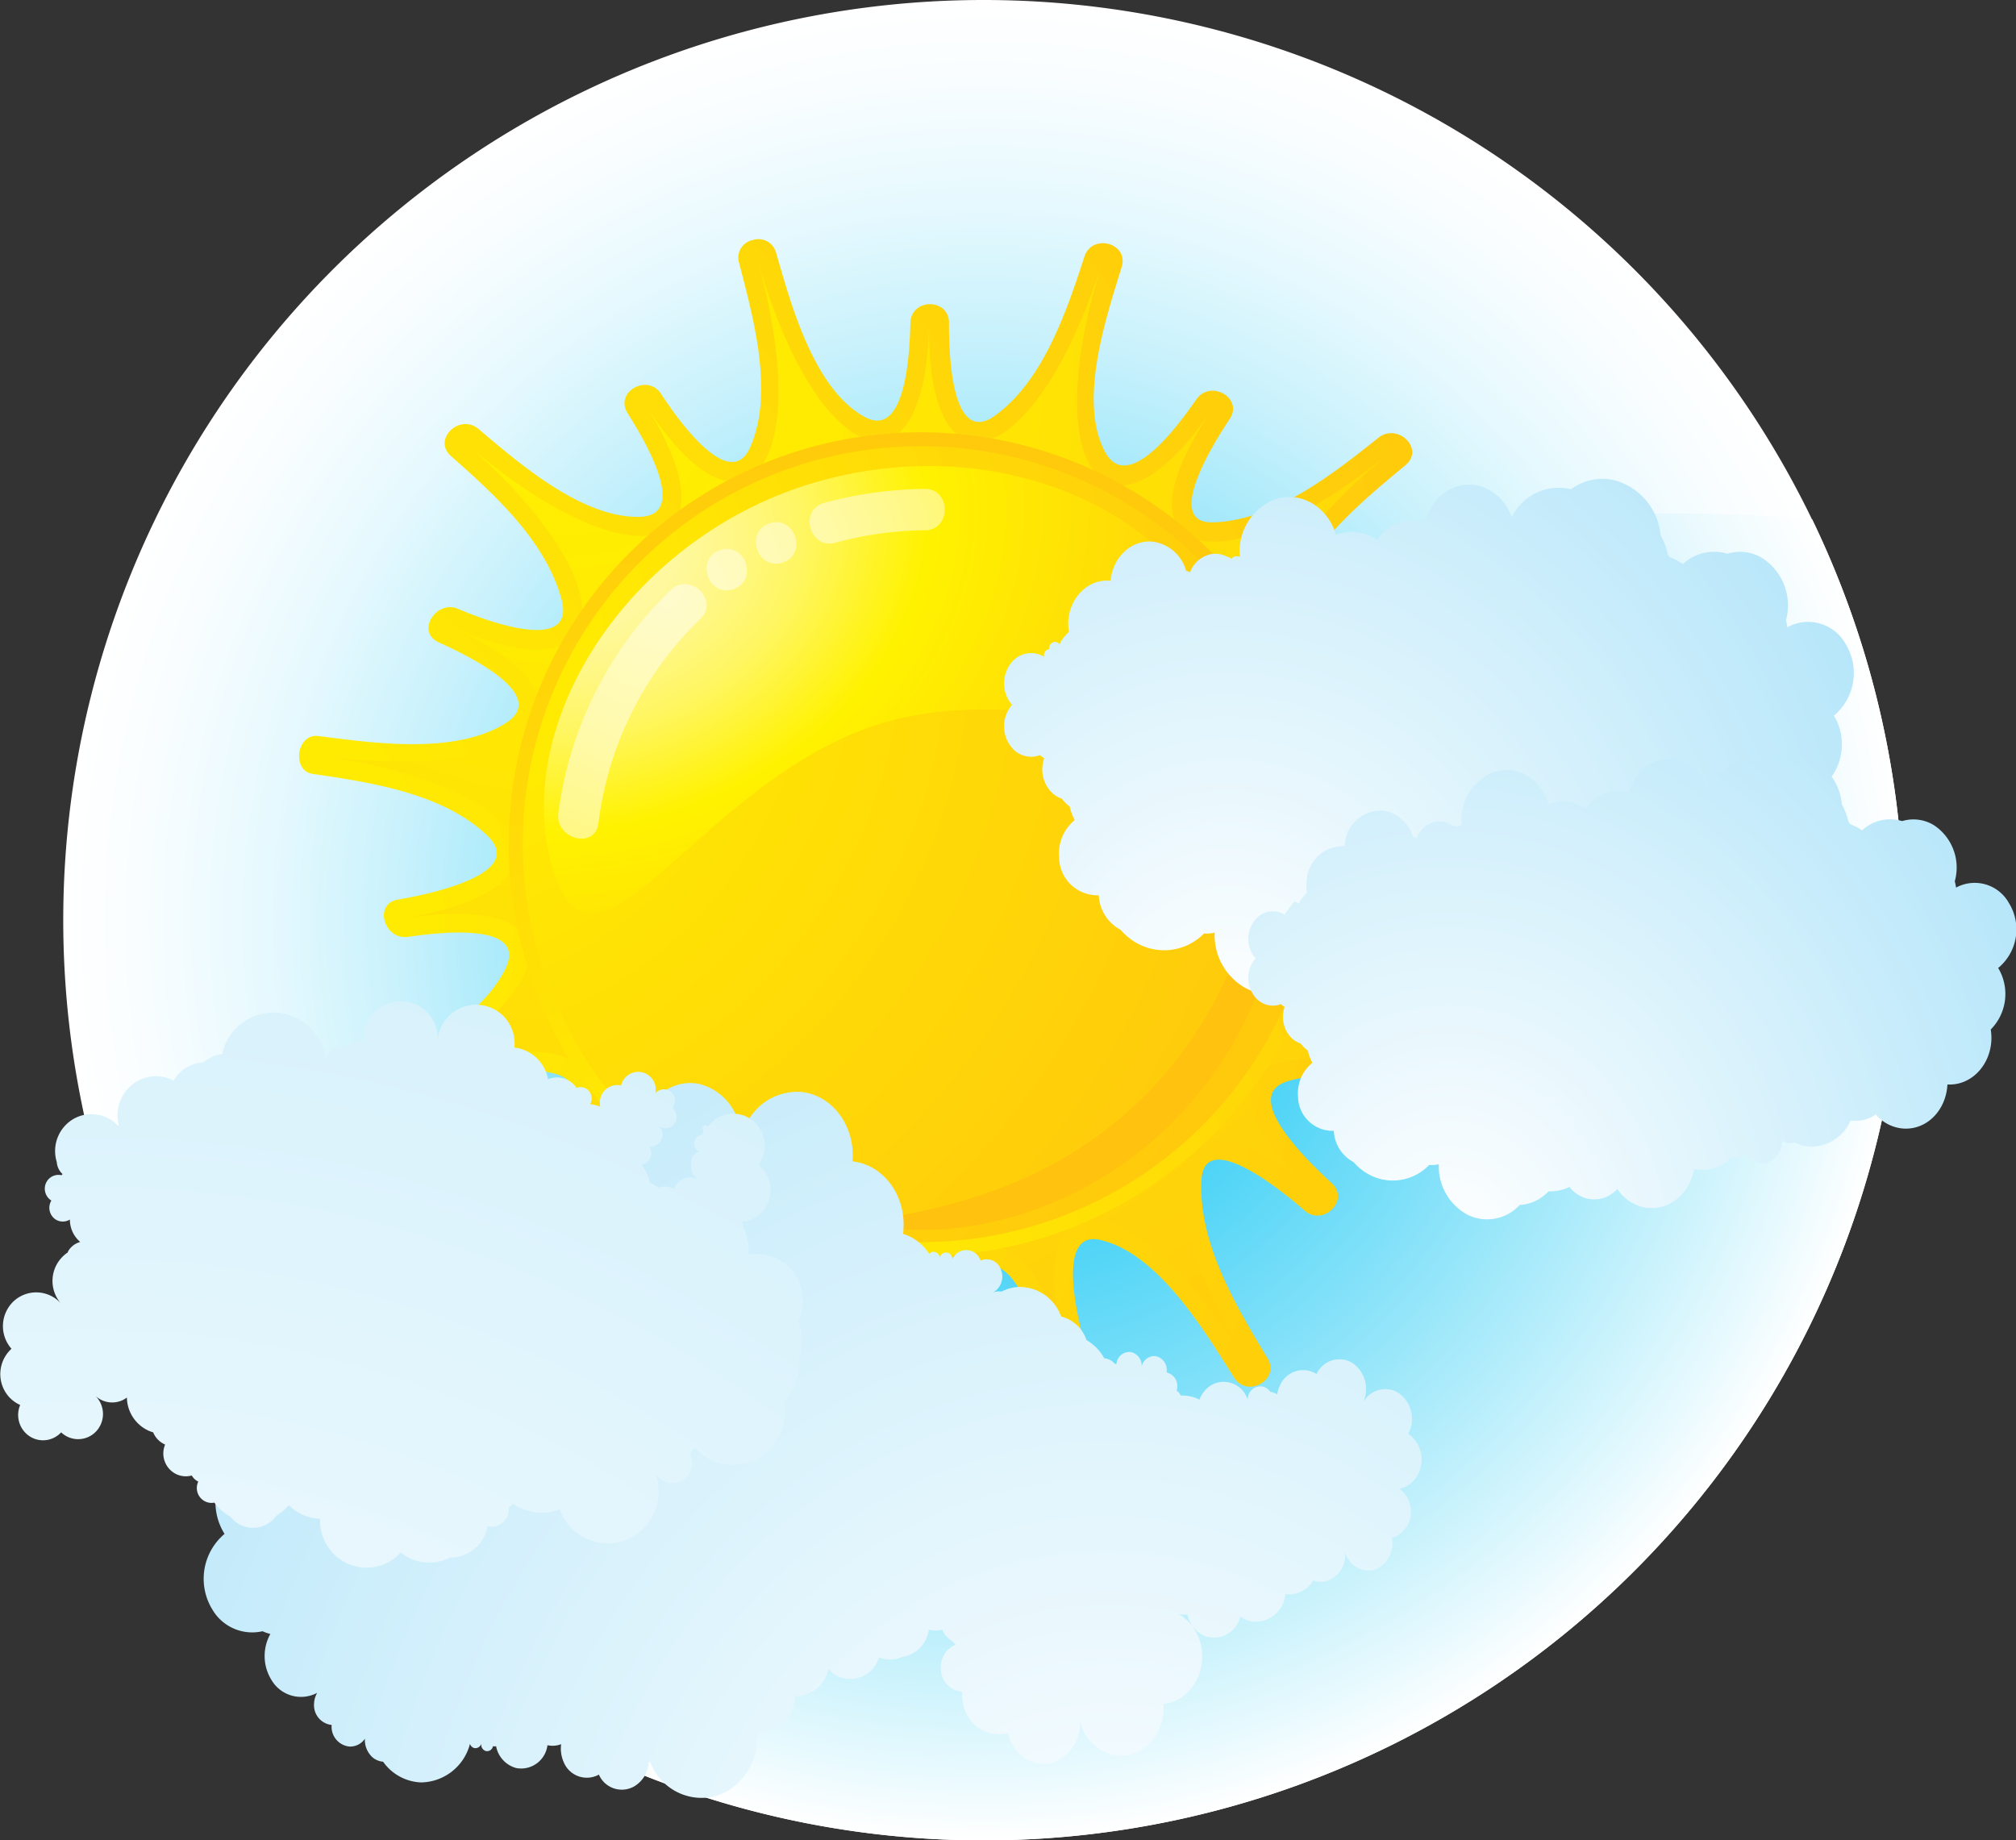 <svg xmlns="http://www.w3.org/2000/svg" xmlns:xlink="http://www.w3.org/1999/xlink" viewBox="0 0 257.85 235.41"><rect x="0" y="0" width="257.85" height="235.41" fill="#333333" stroke="none"/><defs><style>.a{fill:url(#a);}.b{fill:url(#b);}.c{fill:url(#c);}.d{fill:url(#d);}.e{fill:url(#e);}.f{fill:url(#g);}.g{fill:url(#h);}.h{fill:url(#i);}.i{fill:url(#j);}.j{fill:url(#k);}.k{fill:url(#l);}.l{fill:url(#m);}.m{fill:#ffc20e;}.n{fill:url(#n);}.o{fill:url(#o);}.p{fill:url(#p);}.q{fill:url(#q);}</style><radialGradient id="a" cx="125.81" cy="117.7" r="117.7" gradientUnits="userSpaceOnUse"><stop offset="0" stop-color="#00c1f3"/><stop offset="0.1" stop-color="#26caf5"/><stop offset="0.29" stop-color="#67daf8"/><stop offset="0.47" stop-color="#9de7fa"/><stop offset="0.63" stop-color="#c7f1fc"/><stop offset="0.78" stop-color="#e6f9fe"/><stop offset="0.91" stop-color="#f8fdff"/><stop offset="1" stop-color="#fff"/></radialGradient><radialGradient id="b" cx="125.81" cy="117.7" r="117.71" gradientUnits="userSpaceOnUse"><stop offset="0" stop-color="#00c1f3"/><stop offset="0.37" stop-color="#69dbf8"/><stop offset="0.68" stop-color="#baeefc"/><stop offset="0.89" stop-color="#ecfafe"/><stop offset="1" stop-color="#fff"/></radialGradient><radialGradient id="c" cx="125.81" cy="117.7" r="117.7" gradientUnits="userSpaceOnUse"><stop offset="0" stop-color="#00c1f3"/><stop offset="0.1" stop-color="#11c5f4"/><stop offset="0.3" stop-color="#3ed0f6"/><stop offset="0.58" stop-color="#87e2f9"/><stop offset="0.93" stop-color="#e9fafe"/><stop offset="1" stop-color="#fff"/></radialGradient><radialGradient id="d" cx="19.53" cy="119.1" r="211.33" gradientUnits="userSpaceOnUse"><stop offset="0" stop-color="#fff200"/><stop offset="1" stop-color="#ffc20e"/></radialGradient><radialGradient id="e" cx="139.67" cy="76.31" r="199.3" gradientTransform="matrix(0.96, -0.27, 0.27, 0.96, -81.55, 14.28)" xlink:href="#d"/><radialGradient id="g" cx="115.58" cy="407.71" r="146.41" gradientTransform="matrix(-0.24, -0.97, 0.97, -0.24, -280.17, 383.9)" xlink:href="#d"/><radialGradient id="h" cx="110.76" cy="101.4" r="141.44" gradientTransform="matrix(0.96, -0.27, 0.27, 0.96, -81.55, 14.28)" xlink:href="#d"/><radialGradient id="i" cx="135.33" cy="54.4" r="144.39" gradientTransform="matrix(0.96, -0.27, 0.22, 0.76, -67.39, 65.56)" gradientUnits="userSpaceOnUse"><stop offset="0.01" stop-color="#fff9b0"/><stop offset="0.04" stop-color="#fff9ab"/><stop offset="0.09" stop-color="#fff89c"/><stop offset="0.14" stop-color="#fff783"/><stop offset="0.2" stop-color="#fff661"/><stop offset="0.25" stop-color="#fff435"/><stop offset="0.31" stop-color="#fff200"/><stop offset="0.71" stop-color="#ffc20e"/></radialGradient><radialGradient id="j" cx="144.33" cy="104.48" r="188.54" gradientTransform="matrix(0.96, -0.27, 0.27, 0.96, -81.55, 14.28)" gradientUnits="userSpaceOnUse"><stop offset="0.01" stop-color="#fffbca"/><stop offset="0.04" stop-color="#fffbc1"/><stop offset="0.11" stop-color="#fffaaa"/><stop offset="0.18" stop-color="#fff883"/><stop offset="0.27" stop-color="#fff54d"/><stop offset="0.37" stop-color="#fff20a"/><stop offset="0.39" stop-color="#fff200"/><stop offset="0.71" stop-color="#ffc20e"/></radialGradient><radialGradient id="k" cx="144.32" cy="104.48" r="188.6" xlink:href="#j"/><radialGradient id="l" cx="144.32" cy="104.48" r="188.55" xlink:href="#j"/><radialGradient id="m" cx="144.32" cy="104.48" r="188.56" xlink:href="#j"/><radialGradient id="n" cx="-291.71" cy="282.58" r="261.11" gradientTransform="matrix(-1, 0, 0, 1.12, -150.12, -59.04)" gradientUnits="userSpaceOnUse"><stop offset="0" stop-color="#fff"/><stop offset="1" stop-color="#85d5f6"/></radialGradient><radialGradient id="o" cx="5.46" cy="320.68" r="496.98" gradientTransform="translate(5.71 -59.04) scale(1.11 1.12)" xlink:href="#n"/><radialGradient id="p" cx="157.89" cy="170.45" r="153.56" gradientTransform="translate(-0.94 -59.04) scale(1 1.12)" xlink:href="#n"/><radialGradient id="q" cx="186.27" cy="195.59" r="138.78" gradientTransform="translate(-0.94 -59.04) scale(1 1.12)" xlink:href="#n"/></defs><title>Asset 1</title><path class="a" d="M243.51,117.71A117.71,117.71,0,1,1,125.81,0,117.7,117.7,0,0,1,243.51,117.71Z"/><path class="b" d="M46.71,204.87a211.86,211.86,0,0,1,195.59-70.3,118,118,0,0,0-10.52-68.15c-5.82-.48-11.71-.74-17.66-.74A211.67,211.67,0,0,0,26,180.16,117.92,117.92,0,0,0,46.71,204.87Z"/><path class="c" d="M46.71,204.87a117.7,117.7,0,0,0,195.59-70.3,211.86,211.86,0,0,0-195.59,70.3Z"/><path class="d" d="M196,95.66c-7.62.79-17.23,1.78-24.22-2.17-6.13-3.45,6.9-9.18,9.15-10.16,2.56-1.1.69-5.55-1.9-4.51s-15.27,6.17-14.13-.69c1.25-7.54,9.43-14.09,14.88-18.64,2.47-2.06-1-5.46-3.49-3.49-5.77,4.62-13.39,10.62-21.17,10.82-6.65.17.85-11.26,2.17-13.24,1.77-2.68-2.47-5.07-4.27-2.5-1.67,2.37-8.58,12.39-11.65,6.78-3.55-6.49.15-17.35,2.1-23.72.93-3.06-3.79-4.32-4.77-1.31-2.25,6.89-5.23,15.84-11.42,20.32-5.85,4.23-5.91-9.09-5.9-11.85,0-3.19-4.85-3.18-4.94,0-.08,2.7-.34,15-5.81,12.05-6.56-3.56-9.47-14.49-11.36-21a2.33,2.33,0,0,0-3-1.64,2.29,2.29,0,0,0-1.73,2.95C96.34,40.65,99,50.06,96,57.1c-2.71,6.41-10-4.51-11.45-6.72-1.74-2.65-6-.24-4.27,2.49,1.51,2.43,8.21,13,1.6,13.24-7.4.22-15.54-6.89-20.7-11.26-2.41-2-5.9,1.37-3.5,3.49,5.57,4.91,12,10.76,14.09,18.14,2.19,7.57-10.43,2.59-13.2,1.4s-5.41,2.92-2.49,4.27c2.69,1.24,14.52,6.58,8.63,10.33-6.46,4.11-17,2.56-24,1.67C37.91,93.8,37.27,98.6,40,99c7.41,1.07,16.66,2.47,22.32,7.88,5.39,5.15-8.74,7.74-11.43,8.19-3.16.54-1.77,5.22,1.32,4.77s15.67-2.19,12.35,4.25c-3.51,6.83-12.75,11.06-19.28,14.2-2.89,1.39-.37,5.58,2.49,4.27,6.66-3.05,15.77-7.16,23.3-5.19,6.36,1.68-4.16,11.4-5.86,12.95-2.38,2.16,1.1,5.56,3.49,3.5,2-1.75,12.26-10.59,13-3.55.79,7.75-4.8,16.38-8.67,22.6-1.69,2.72,2.54,5.15,4.27,2.49,4-6.16,9.26-14.26,16.5-17,6.9-2.64,3.18,11.29,2.46,13.88-.85,3.09,3.84,4.36,4.77,1.32.74-2.45,4.42-15.11,8.85-10.72,5.43,5.4,5.07,17.29,5.1,24.18,0,3.19,4.9,3.18,4.94,0,.1-7.7.38-16.82,4.84-23.45,4.2-6.25,8.72,8.1,9.39,10.36.9,3,5.59,1.77,4.76-1.32-.68-2.51-4.27-15.39,1.82-14,7.45,1.69,13.44,11.82,17.12,17.61,1.7,2.68,5.93.25,4.26-2.49-4-6.63-8.84-14.7-8.44-22.77.36-7.15,11.55,2.44,13.18,3.88,2.37,2.1,5.84-1.31,3.49-3.49-2-1.85-12-11-5.76-13C171.72,136,181.83,141,188,144c2.85,1.36,5.36-2.84,2.5-4.27-6.86-3.42-14.91-7.55-19.07-14.3s9.87-4.68,12.58-4.25c3.1.51,4.47-4.17,1.32-4.76-2.69-.51-15.23-2.62-12.18-7.6,3.8-6.2,16.56-7.4,22.81-8.17C199.06,100.22,199.14,95.32,196,95.66Z"/><path class="e" d="M96.83,33.06c7.56,26.67,21.63,31.94,22,8.24C118.46,65,132.65,60,141,33.49c-8.38,26.51.61,38.56,14.07,18.84-13.46,19.72,1.17,23.18,22.88,5.42-21.71,17.76-20.66,32.76,1.65,23.45-22.31,9.31-11.87,20.13,16.32,16.93-28.19,3.2-35.41,16.39-11.29,20.62-24.12-4.23-21.2,10.51,4.58,23.07-25.78-12.56-39-5.37-20.65,11.24-18.33-16.61-23.84-2.62-8.62,21.88-15.22-24.5-30.21-25.59-23.45-1.71-6.76-23.88-19-15.1-19.08,13.75.12-28.85-11.9-37.87-18.81-14.12,6.91-23.75-8.11-23-23.48,1.25,15.37-24.2,10.14-38.29-8.19-22,18.33-16.25,5.27-23.7-20.42-11.64,25.69-12.06,28.9-26.74,5-23,23.88-3.77,16.92-17.09-10.89-20.84C68.48,100.37,79.12,89.75,57.32,80c21.8,9.74,23.15-5.24,2.1-23.42,21,18.18,35.74,15,23-5C95.16,71.6,104.39,59.73,96.83,33.06Z"/><path class="e" d="M96.83,33.06c7.56,26.67,21.63,31.94,22,8.24C118.46,65,132.65,60,141,33.49c-8.38,26.51.61,38.56,14.07,18.84-13.46,19.72,1.17,23.18,22.88,5.42-21.71,17.76-20.66,32.76,1.65,23.45-22.31,9.31-11.87,20.13,16.32,16.93-28.19,3.2-35.41,16.39-11.29,20.62-24.12-4.23-21.2,10.51,4.58,23.07-25.78-12.56-39-5.37-20.65,11.24-18.33-16.61-23.84-2.62-8.62,21.88-15.22-24.5-30.21-25.59-23.45-1.71-6.76-23.88-19-15.1-19.08,13.75.12-28.85-11.9-37.87-18.81-14.12,6.91-23.75-8.11-23-23.48,1.25,15.37-24.2,10.14-38.29-8.19-22,18.33-16.25,5.27-23.7-20.42-11.64,25.69-12.06,28.9-26.74,5-23,23.88-3.77,16.92-17.09-10.89-20.84C68.48,100.37,79.12,89.75,57.32,80c21.8,9.74,23.15-5.24,2.1-23.42,21,18.18,35.74,15,23-5C95.16,71.6,104.39,59.73,96.83,33.06Z"/><path class="f" d="M105.2,56.82a52.7,52.7,0,1,1-38.61,63.74A52.69,52.69,0,0,1,105.2,56.82Z"/><path class="g" d="M166.76,94.13A50.91,50.91,0,1,1,103.9,59,50.9,50.9,0,0,1,166.76,94.13Z"/><path class="h" d="M157.34,84.52c5.32,18.78-20.37,1.15-44,7.84S75.93,129.6,70.61,110.81s10.4-42.52,34-49.21S152,65.73,157.34,84.52Z"/><path class="i" d="M106.82,69.43a44.9,44.9,0,0,1,11.47-1.6c3.42,0,3.37-5.32,0-5.29a50.9,50.9,0,0,0-12.87,1.79c-3.3.9-1.85,6,1.44,5.1Z"/><path class="j" d="M100,72c3.28-.93,1.84-6-1.45-5.09s-1.84,6,1.45,5.09Z"/><path class="k" d="M93.68,75.41c3.28-.92,1.84-6-1.44-5.09s-1.85,6,1.44,5.09Z"/><path class="l" d="M76.54,105.33A43.76,43.76,0,0,1,89.6,79.14c2.44-2.38-1.37-6-3.82-3.67A48.27,48.27,0,0,0,71.42,104c-.44,3.34,4.68,4.7,5.12,1.32Z"/><path class="m" d="M150,143.53c-16.93,16.85-37.91,14.05-37.08,12.9-.37-1.55,18.6-1.21,33.61-16.37s14.83-34,16.38-33.62C164.07,105.62,166.87,126.6,150,143.53Z"/><path class="n" d="M28.72,196.21a7.66,7.66,0,0,1-.58-7,5.87,5.87,0,0,1,1.29-3.57,6,6,0,0,1-.33-7.81,4.58,4.58,0,0,1,5.49-1.42,1.14,1.14,0,0,1,.51-.91,1.21,1.21,0,0,1,.39-1.52,1,1,0,0,1,1.36.44,1.18,1.18,0,0,1,.38-1.51.9.9,0,0,1,1,0,5.22,5.22,0,0,1,.84-4.37,4.07,4.07,0,0,1,3.5-1.71,5,5,0,0,1,1.87-1c-.78-3.24.94-6.57,3.83-7.44a5.25,5.25,0,0,1,6.28,3.21,4.86,4.86,0,0,1,2.11-5.18,3.86,3.86,0,0,1,5.2,1.28,1.42,1.42,0,0,1,1.38-1.18,1.44,1.44,0,0,1,1.42-1.5,1.07,1.07,0,0,1,.41.08,8.33,8.33,0,0,1,1.51-9.27,6.31,6.31,0,0,1,9.61.66,6.42,6.42,0,0,1,1.48-1.12,5.83,5.83,0,0,1,4.23-.81c.61-3.95,4-6.6,7.47-5.92a7,7,0,0,1,5.33,6.25L95,145a7.25,7.25,0,0,1,7.52-5.32c4,.44,6.9,4.41,6.51,8.88,4,.43,6.9,4.41,6.51,8.87a2.73,2.73,0,0,1-.05.4,5.87,5.87,0,0,1,2.45,1.46,6.27,6.27,0,0,1,.9,1.1.77.77,0,0,1,.62-.26.86.86,0,0,1,.75,1,.8.8,0,1,1,1.59-.06,2.1,2.1,0,0,1,1-1,1.92,1.92,0,0,1,2.61,1.18,1.93,1.93,0,0,1,2.62,1.19,2.34,2.34,0,0,1-1.06,2.92,1.87,1.87,0,0,1,1.13-.14,5.2,5.2,0,0,1,2.21-.6,5.66,5.66,0,0,1,5.41,3.79,4.55,4.55,0,0,1,3.24,3,6.06,6.06,0,0,1,2.27,2.33,2,2,0,0,1,1.36.72h.21a1.66,1.66,0,0,1,1.86-1.51A1.79,1.79,0,0,1,146,175a1.65,1.65,0,0,1,1.85-1.52,1.79,1.79,0,0,1,1.35,2.07,1.81,1.81,0,0,1,1.36,2.08,2.61,2.61,0,0,1-.06.27l.14.09a1.12,1.12,0,0,1,.36.52,5.08,5.08,0,0,1,2.42.52,3.57,3.57,0,0,1,1.8-2,3.22,3.22,0,0,1,4.36,2,1.68,1.68,0,0,1,1.7-1.7,1.63,1.63,0,0,1,1.21.73l.15,0a3,3,0,0,1,.71.3,4.26,4.26,0,0,1,.4-1.22,3.21,3.21,0,0,1,4.64-1.38,3.2,3.2,0,0,1,4.64-1.38,4.07,4.07,0,0,1,1.23,5.2,3.2,3.2,0,0,1,4.64-1.38,4.07,4.07,0,0,1,1.23,5.2,4.05,4.05,0,0,1,1.23,5.19,3.41,3.41,0,0,1-2.36,1.85,3.39,3.39,0,0,1,1.38,2.21,3.47,3.47,0,0,1-2.37,4.09,3.49,3.49,0,0,1-2.38,4.1,3.1,3.1,0,0,1-3.65-2.67,3.49,3.49,0,0,1-2.38,4.1,2.78,2.78,0,0,1-1.62-.1,3.58,3.58,0,0,1-3.59,1.74,3.82,3.82,0,0,1-4.22,3.52,3.56,3.56,0,0,1-1.54-.67,3.45,3.45,0,0,1-4.41,2.55,3.77,3.77,0,0,1-2.35-2.81,2.4,2.4,0,0,1-1.13-.06,6.16,6.16,0,0,1,3,4.93c.26,3.35-1.95,6.3-4.94,6.6.26,3.34-1.95,6.31-4.94,6.6a5.53,5.53,0,0,1-5.74-4.6,5.25,5.25,0,0,1-3.48,5.48c-2.5.74-5.06-.94-5.72-3.75a4.67,4.67,0,0,1-5.73-3.73,6.65,6.65,0,0,1-.15-1.58,2.92,2.92,0,0,1-2.7-3,3.07,3.07,0,0,1,1.88-3,3.39,3.39,0,0,1-.4-.45,2.93,2.93,0,0,1-1.31-1.48,3.52,3.52,0,0,1-1.71,0,4.09,4.09,0,0,1-3.51,3.52,3.5,3.5,0,0,1-2.87,0,3.81,3.81,0,0,1-5.08,2.51,4,4,0,0,1-1.39-1,4.3,4.3,0,0,1-4.27,3.48,4.45,4.45,0,0,1-4.42,4.52,2,2,0,0,1-.35,0c.18,4-2.25,7.57-5.82,8.36a7,7,0,0,1-7.91-4.46l-.21,0a3.81,3.81,0,0,1-1.81,3.09A3.19,3.19,0,0,1,76.6,227a3.19,3.19,0,0,1-4.51-1.62,4.26,4.26,0,0,1-.32-2.27,3.06,3.06,0,0,1-1.75.13,3.39,3.39,0,0,1-4,2.92,3.57,3.57,0,0,1-2.57-2.8.61.61,0,0,1-.4,0,.76.76,0,0,1-.93.62.85.85,0,0,1-.55-1,.78.78,0,0,1-.93.62.82.82,0,0,1-.53-.53A6.57,6.57,0,0,1,53.85,228,6.23,6.23,0,0,1,49,225.35a2.37,2.37,0,0,1-1.33-.54,3,3,0,0,1-1-2.4,2.27,2.27,0,0,1-2,1,2.54,2.54,0,0,1-2.25-2.76,2.54,2.54,0,0,1-2.25-2.75,2.92,2.92,0,0,1,.4-1.36,4.38,4.38,0,0,1-5.88-1.7,5.79,5.79,0,0,1-.11-5.83,5.22,5.22,0,0,1-1-.35,5.9,5.9,0,0,1-6.42-2.78A7.51,7.51,0,0,1,28.72,196.21Z"/><path class="o" d="M101.27,162.49a5.84,5.84,0,0,0-5.52-2,6.73,6.73,0,0,0-.76-3.69,4.63,4.63,0,0,0-.07-.52,4,4,0,0,0,2.87-1.62A4.13,4.13,0,0,0,97,149a4.13,4.13,0,0,0-.8-5.72,4,4,0,0,0-5.64.81.53.53,0,0,0-.76.07.87.87,0,0,1,0,1,1.11,1.11,0,0,0-1,.94,1.14,1.14,0,0,0,.65,1.23l-.16.09a1.13,1.13,0,0,0-.86.93,1.09,1.09,0,0,0,0,.36,2.11,2.11,0,0,0,.91,2.23,2.07,2.07,0,0,0-2.87.64,2,2,0,0,0-.23.5,2.62,2.62,0,0,0-2-.17,6,6,0,0,0-1.12-.6A4.86,4.86,0,0,0,82,149a1.53,1.53,0,0,0,1.05-.65,1.58,1.58,0,0,0,0-1.73,1.42,1.42,0,0,0,1.36-.52A1.49,1.49,0,0,0,84.2,144a1.43,1.43,0,0,0,2-.2,1.48,1.48,0,0,0-.2-2.07,1.49,1.49,0,0,0-.19-2.08,1.46,1.46,0,0,0-2,.2,2.24,2.24,0,1,0-4.37-1,2.23,2.23,0,0,0-2.67,1.72,2.36,2.36,0,0,0,0,1,4.56,4.56,0,0,0-.52-.18,6.28,6.28,0,0,0-.7-.15l-.07,0a1.45,1.45,0,0,0-.54-2,1.41,1.41,0,0,0-1.2-.08,3,3,0,0,0-3.65-1.11A4.94,4.94,0,0,0,65.79,134,4.92,4.92,0,1,0,56,132.9a4.76,4.76,0,1,0-9.51.25,4.73,4.73,0,0,0-2.83,1l-.22-.05a1.59,1.59,0,0,0-1.8,1.34,6.71,6.71,0,0,0-13.22-.63l-.38.07a5,5,0,0,0-2,1,4.82,4.82,0,0,0-1.06.19,4.75,4.75,0,0,0-2.78,2.16,4.79,4.79,0,0,0-4-.24,5,5,0,0,0-3,5.92l-.1.1a4.61,4.61,0,0,0-6.58-.22,4.76,4.76,0,0,0-1.26,4.85A2.3,2.3,0,0,0,8,150.18l-.13.15a1.75,1.75,0,0,0-1.89.81,1.79,1.79,0,0,0,.59,2.43A1.79,1.79,0,0,0,7.13,156a1.73,1.73,0,0,0,1.81,0,3.72,3.72,0,0,0,.61,2.06,4,4,0,0,0,.71.81,2.56,2.56,0,0,0-1.56,1.21s0,.1-.08.16a3.48,3.48,0,0,0-.48.38,4.38,4.38,0,0,0-.34,6.12,4.24,4.24,0,0,0-6-.34,4.38,4.38,0,0,0-.33,6.13,4.38,4.38,0,0,0-.35,6.12,4.37,4.37,0,0,0,1.46,1.07,3.27,3.27,0,0,0,.74,3.63,3.14,3.14,0,0,0,4.5-.13,3.15,3.15,0,0,0,4.49-.14,3.26,3.26,0,0,0-.14-4.56,3.14,3.14,0,0,0,4.06.25,4.75,4.75,0,0,0,2.89,4.29c.16.06.32.12.47.16a2.88,2.88,0,0,0,1.53,1.56,2.94,2.94,0,0,0,1.52,3.83,2.87,2.87,0,0,0,1.89.13,1.9,1.9,0,0,0,.83.78,1.91,1.91,0,0,0,.89,2.54,1.85,1.85,0,0,0,1.17.15A6.18,6.18,0,0,0,29.47,194a3.65,3.65,0,0,0,5.89-.13,6,6,0,0,0,1.58-1.34,5.88,5.88,0,0,0,4,1.75,6,6,0,0,0,5.71,6.25,5.88,5.88,0,0,0,4.6-1.94,5.8,5.8,0,0,0,6.35.63l.42,0a4.84,4.84,0,0,0,4.34-4,2.16,2.16,0,0,0,1.1,0,2.2,2.2,0,0,0,1.6-2.37,5.41,5.41,0,0,0,.54-.53,6.43,6.43,0,0,0,6,.76A6.5,6.5,0,0,0,80,197a6.66,6.66,0,0,0,3.83-8.53,2.5,2.5,0,0,0,3.46.87,2.57,2.57,0,0,0,1-3.27c0-.13.06-.26.08-.39a2.79,2.79,0,0,0,.51-.52,6.53,6.53,0,0,0,8.33,1.27,6.74,6.74,0,0,0,3-7.24,6,6,0,0,0,1.88-5.06,6.85,6.85,0,0,0,0-5.15A6,6,0,0,0,101.27,162.49Z"/><path class="p" d="M236.07,82.4a5.48,5.48,0,0,0-7.47-2.16,8.43,8.43,0,0,0-.17-.9,7.21,7.21,0,0,0-3-7.93,5.47,5.47,0,0,0-4.5-.58h0a5.87,5.87,0,0,0-5.69,1.32,7.32,7.32,0,0,0-1.71-.89l-.24-.44a8.93,8.93,0,0,0-.9-2.35,8,8,0,0,0-6.25-7.12,6.81,6.81,0,0,0-5.2,1.23,6.67,6.67,0,0,0-7.59,3.6,6.13,6.13,0,0,0-3.85-3.93c-3.1-1-6.32,1-7.19,4.52a5.49,5.49,0,0,0-6.18,2.29,5.65,5.65,0,0,0-5.25-.65c-1.11-3.71-4.68-5.71-8-4.47a7.14,7.14,0,0,0-4.29,7.3.87.87,0,0,0-1.09.25.92.92,0,0,0-.52-.26,3.22,3.22,0,0,0-2-.36,3.63,3.63,0,0,0-2.76,2.32,5.34,5.34,0,0,0-.52-.18,5.12,5.12,0,0,0-4.25-3.72c-2.74-.28-5.15,2-5.4,5-2.73-.29-5.15,2-5.4,5a6,6,0,0,0,.07,1.54,3.25,3.25,0,0,0-.48.5,3.55,3.55,0,0,0-.72,1.11.72.72,0,0,0-.66-.33.83.83,0,0,0-.67.92.8.8,0,0,0-.66.91v.07a3.18,3.18,0,0,0-4.09.66,4.22,4.22,0,0,0,0,5.49,4.23,4.23,0,0,0,0,5.5,3.19,3.19,0,0,0,3.58.93,3.36,3.36,0,0,0,.54.39,4.26,4.26,0,0,0,.76,4.18,3.42,3.42,0,0,0,1.49,1,4.78,4.78,0,0,0,1,1,7,7,0,0,0,.65,1.74,5.56,5.56,0,0,0-2,4.78,4.91,4.91,0,0,0,5.07,4.84,5.28,5.28,0,0,0,2.79,4.41,7.77,7.77,0,0,0,2.43,1.89A7.13,7.13,0,0,0,154,119.4a4.4,4.4,0,0,0,1.36-.1,7.72,7.72,0,0,0,4.1,7.17,6.28,6.28,0,0,0,7.37-1.41H167a5.9,5.9,0,0,0,3.88-1.91,6.23,6.23,0,0,0,3-.62,4.55,4.55,0,0,0,2.23,1.57,4.36,4.36,0,0,0,4.55-1.28,6.05,6.05,0,0,0,3.68,2.57c3.32.74,6.55-1.68,7.2-5.4a5.74,5.74,0,0,0,5.48-1.82,1,1,0,0,0,1.43-.12,1.15,1.15,0,0,0,.26-.53,2.73,2.73,0,0,0,2.74,1.65,3,3,0,0,0,2.51-3.23,1.84,1.84,0,0,0,1.74.29,5.57,5.57,0,0,0,2.68.59,6.11,6.11,0,0,0,5.3-3.71,4.94,4.94,0,0,0,3.57-.84,5.67,5.67,0,0,0,3.91,2c3.25.2,6-2.6,6.21-6.25,3.26.21,6-2.59,6.23-6.24a7.87,7.87,0,0,0-.09-1.54,7.12,7.12,0,0,0,1.05-8.7A7.09,7.09,0,0,0,236.07,82.4Z"/><path class="q" d="M256.93,115.49a5,5,0,0,0-6.75-1.95,6.83,6.83,0,0,0-.16-.81,6.5,6.5,0,0,0-2.66-7.17,5,5,0,0,0-4.07-.53h0a5.3,5.3,0,0,0-5.14,1.19,6.86,6.86,0,0,0-1.54-.81l-.22-.39a8.68,8.68,0,0,0-.81-2.13,7.24,7.24,0,0,0-5.66-6.43,6.12,6.12,0,0,0-4.69,1.11,6,6,0,0,0-6.86,3.26,5.53,5.53,0,0,0-3.49-3.56c-2.79-.88-5.7,1-6.49,4.09a5,5,0,0,0-5.58,2.06,5.15,5.15,0,0,0-4.75-.58c-1-3.36-4.23-5.16-7.22-4a6.45,6.45,0,0,0-3.87,6.6,1.13,1.13,0,0,1-1.46,0,2.91,2.91,0,0,0-1.84-.33,3.25,3.25,0,0,0-2.48,2.1,4,4,0,0,0-.49-.16,4.6,4.6,0,0,0-3.83-3.36,4.65,4.65,0,0,0-4.88,4.55,4.68,4.68,0,0,0-4.88,4.57,5.37,5.37,0,0,0,.06,1.39,2.24,2.24,0,0,0-.42.45,3,3,0,0,0-.66,1,.64.64,0,0,0-.6-.29,125463106494059.05,125463106494059.05,0,0,0-1.2,1.64V117a2.87,2.87,0,0,0-3.7.6,3.82,3.82,0,0,0,0,5,3.82,3.82,0,0,0,0,5,2.9,2.9,0,0,0,3.24.85,2.43,2.43,0,0,0,.49.35,3.82,3.82,0,0,0,.69,3.78,3,3,0,0,0,1.34.9,4.89,4.89,0,0,0,.92.9,6.14,6.14,0,0,0,.59,1.57,5,5,0,0,0-1.84,4.32,4.43,4.43,0,0,0,4.58,4.38,4.76,4.76,0,0,0,2.52,4,7.25,7.25,0,0,0,2.2,1.71,6.44,6.44,0,0,0,7.48-1.35,3.62,3.62,0,0,0,1.23-.09,7,7,0,0,0,3.7,6.48,5.65,5.65,0,0,0,6.66-1.28h.16a5.42,5.42,0,0,0,3.51-1.73,5.55,5.55,0,0,0,2.68-.56,4.18,4.18,0,0,0,2,1.42,4,4,0,0,0,4.12-1.15,5.52,5.52,0,0,0,3.32,2.32c3,.67,5.92-1.52,6.52-4.89a5.12,5.12,0,0,0,4.94-1.64.88.88,0,0,0,1.3-.11,1.07,1.07,0,0,0,.22-.47,2.48,2.48,0,0,0,2.49,1.48,2.73,2.73,0,0,0,2.26-2.91,1.65,1.65,0,0,0,1.58.25,4.84,4.84,0,0,0,2.42.54,5.55,5.55,0,0,0,4.79-3.35,4.41,4.41,0,0,0,3.22-.77,5.05,5.05,0,0,0,3.53,1.81c3,.19,5.46-2.34,5.63-5.64,2.94.18,5.45-2.34,5.62-5.64a7.07,7.07,0,0,0-.08-1.39,6.46,6.46,0,0,0,.95-7.87A6.4,6.4,0,0,0,256.93,115.49Z"/></svg>
